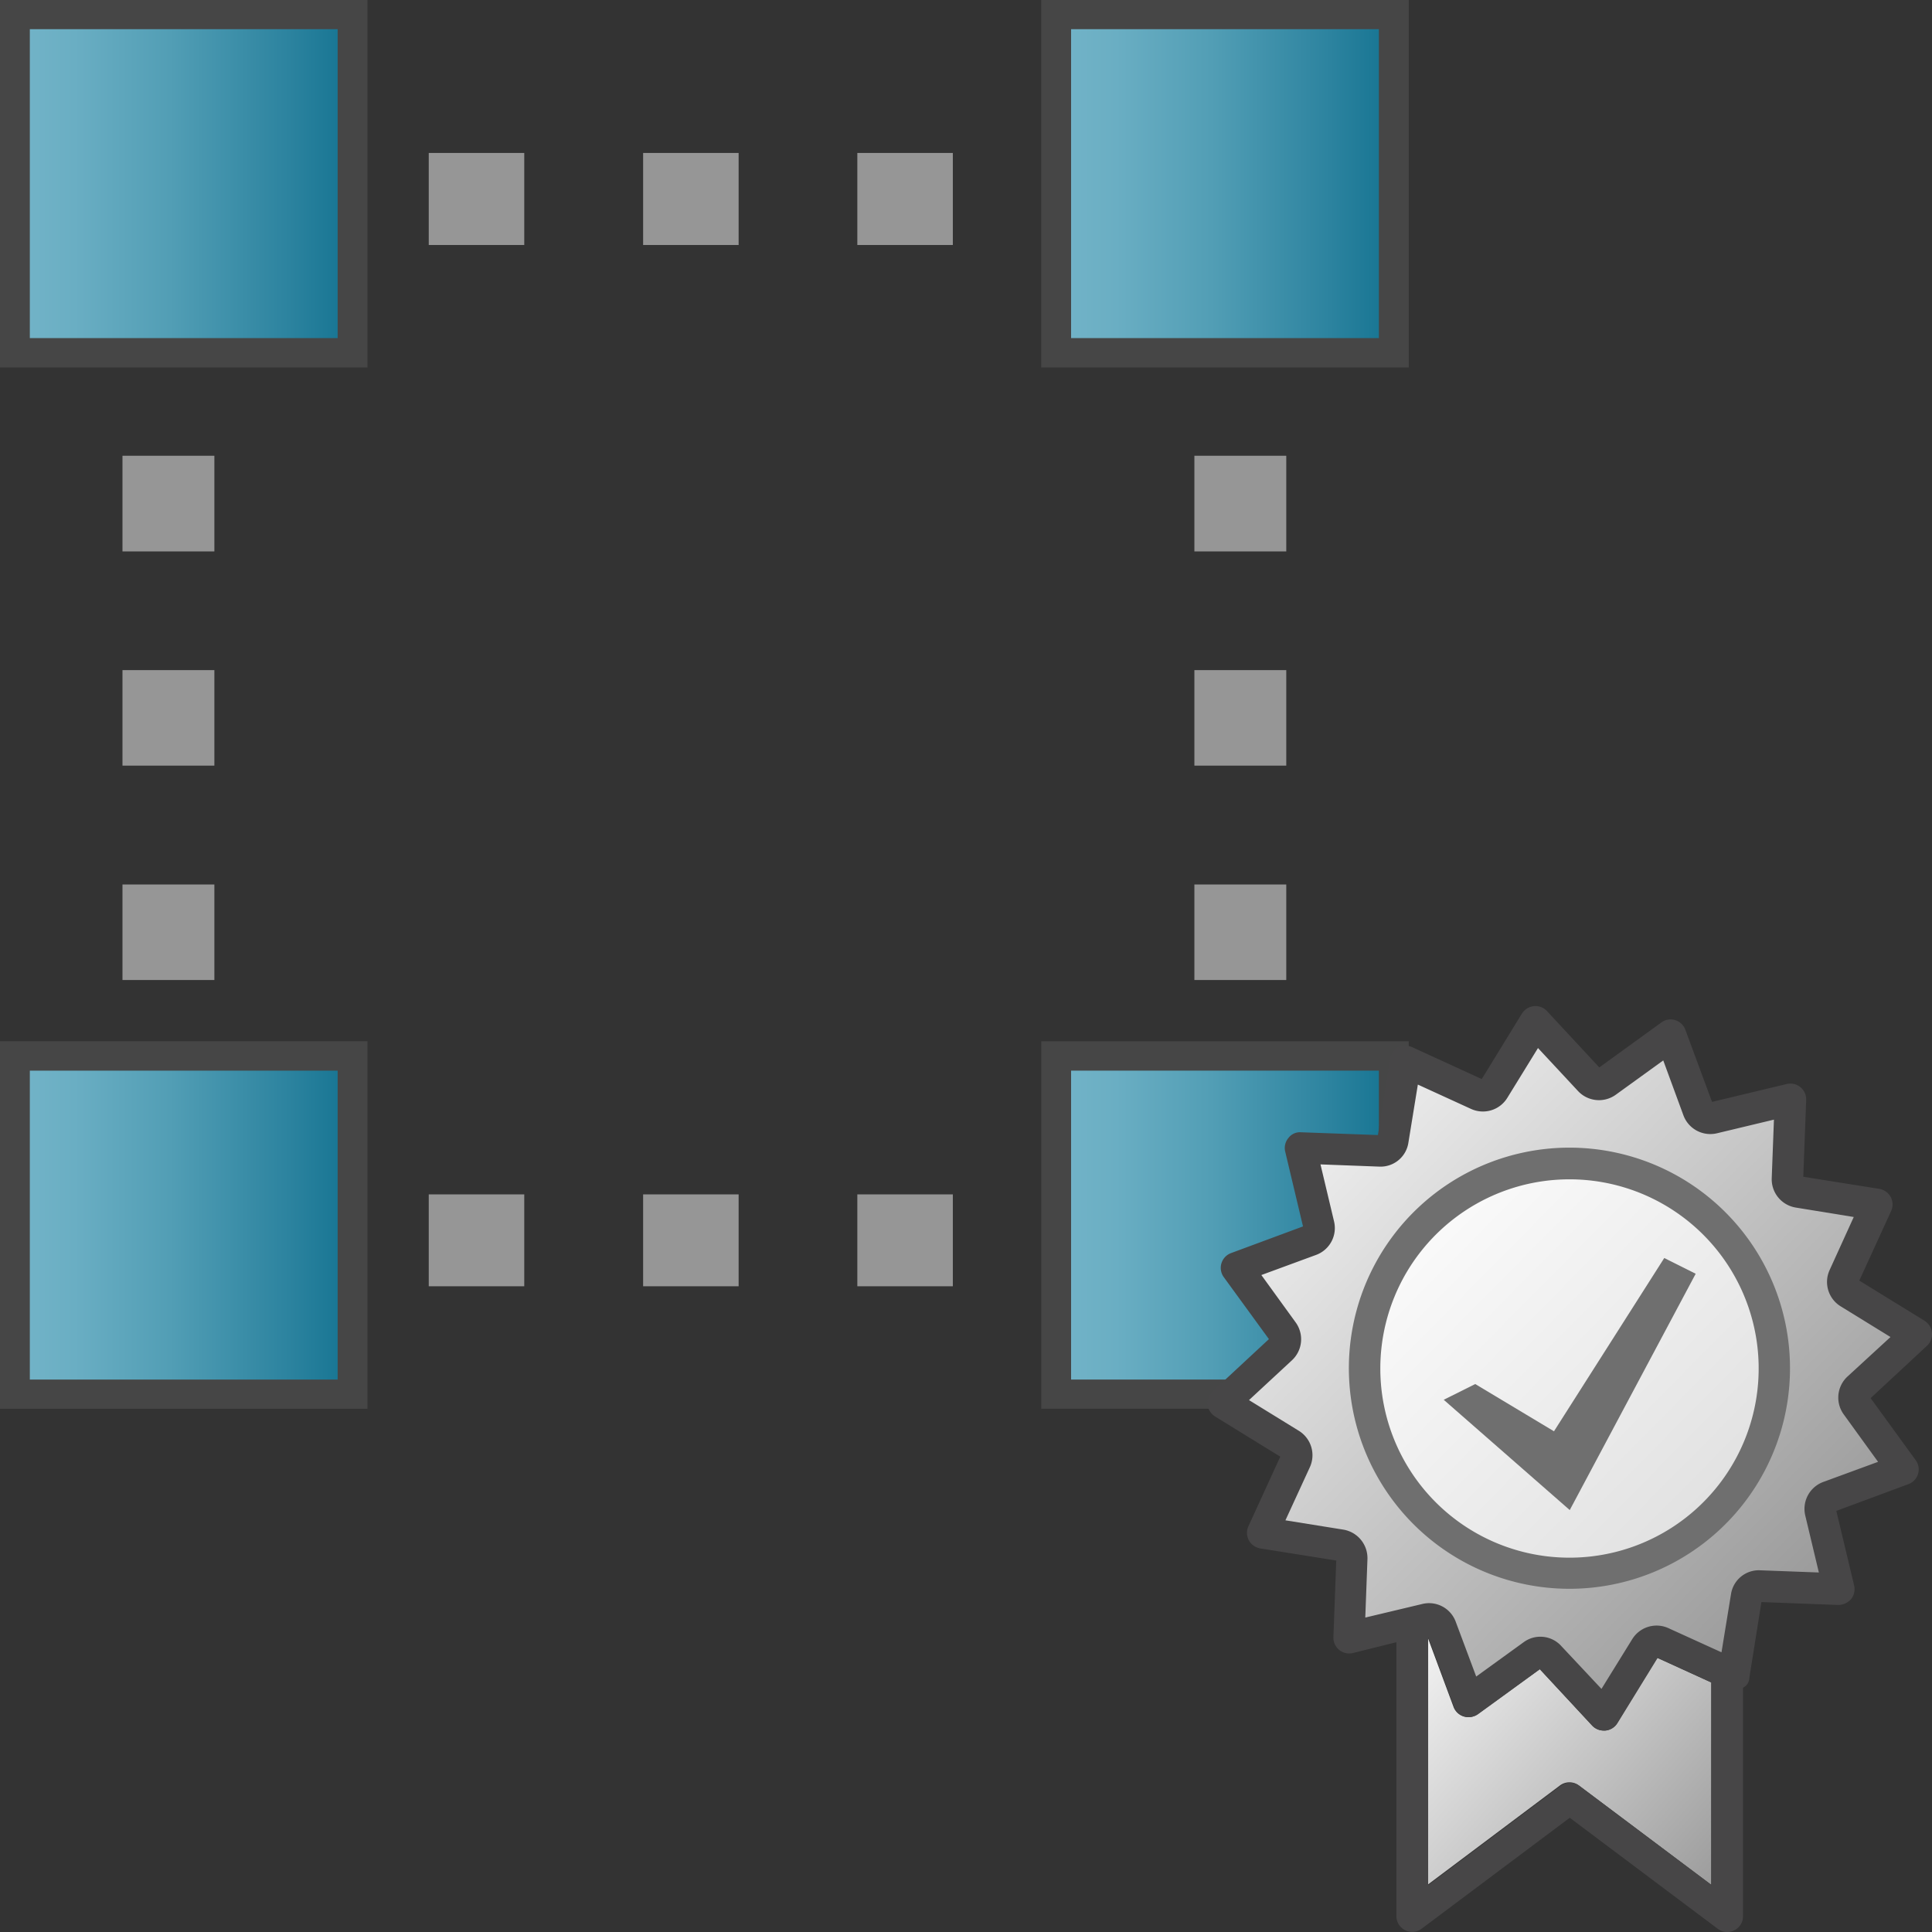 <svg id="Layer_1" data-name="Layer 1" xmlns="http://www.w3.org/2000/svg" xmlns:xlink="http://www.w3.org/1999/xlink" viewBox="0 0 48 48">
  <rect x="0" y="0" width="48" height="48" fill="#333333" stroke="none"/>
  <defs>
    <linearGradient id="linear-gradient" x1="89.801" y1="-107.6" x2="100.827" y2="-107.6" gradientTransform="matrix(0.761, 0, 0, -0.761, -67.957, -51.435)" gradientUnits="userSpaceOnUse">
      <stop offset="0" stop-color="#73b4c8"/>
      <stop offset="0.175" stop-color="#6aaec3"/>
      <stop offset="0.457" stop-color="#529eb5"/>
      <stop offset="0.809" stop-color="#2c839f"/>
      <stop offset="1" stop-color="#147391"/>
    </linearGradient>
    <linearGradient id="linear-gradient-2" x1="123.801" y1="-107.6" x2="134.827" y2="-107.6" xlink:href="#linear-gradient"/>
    <linearGradient id="linear-gradient-3" x1="123.801" y1="-73.601" x2="134.827" y2="-73.601" xlink:href="#linear-gradient"/>
    <linearGradient id="linear-gradient-4" x1="89.801" y1="-73.601" x2="100.827" y2="-73.601" xlink:href="#linear-gradient"/>
    <linearGradient id="linear-gradient-5" x1="105.692" y1="-73.809" x2="122.206" y2="-89.948" gradientTransform="matrix(0.783, 0, 0, -0.783, -50.574, -30.463)" gradientUnits="userSpaceOnUse">
      <stop offset="0" stop-color="#f2f2f2"/>
      <stop offset="1" stop-color="#999"/>
    </linearGradient>
    <linearGradient id="linear-gradient-6" x1="109.467" y1="885.878" x2="118.798" y2="894.095" gradientTransform="translate(-50.574 -652.546) scale(0.783)" xlink:href="#linear-gradient-5"/>
    <linearGradient id="linear-gradient-7" x1="108.058" y1="-76.054" x2="120.872" y2="-88.726" gradientTransform="matrix(0.783, 0, 0, -0.783, -50.574, -30.463)" gradientUnits="userSpaceOnUse">
      <stop offset="0" stop-color="#fff"/>
      <stop offset="1" stop-color="#dcdcdc"/>
    </linearGradient>
  </defs>
  <g id="g964">
    <path id="rect13" d="M.371,26.233H8.76v8.4H.371Z" fill="url(#linear-gradient)"/>
    <path id="path15" d="M9.13,35H0V25.87H9.13ZM.741,34.275H8.389V26.6H.741Z" fill="#464646"/>
    <path id="rect30" d="M26.24,26.233h8.389v8.4H26.24Z" fill="url(#linear-gradient-2)"/>
    <path id="path32" d="M35,35H25.87V25.87H35Zm-8.389-.725h7.647V26.6H26.611Z" fill="#464646"/>
    <path id="rect47" d="M26.24.363h8.389V8.768H26.24Z" fill="url(#linear-gradient-3)"/>
    <path id="path49" d="M35,9.13H25.87V0H35ZM26.611,8.4h7.647V.725H26.611Z" fill="#464646"/>
    <path id="rect64" d="M.371.363H8.76V8.768H.371Z" fill="url(#linear-gradient-4)"/>
    <path id="path66" d="M9.13,9.13H0V0H9.13ZM.741,8.4H8.389V.725H.741Z" fill="#464646"/>
    <path id="rect70" d="M10.652,3.8h2.373V6.087H10.652Z" fill="#969696"/>
    <path id="rect72" d="M15.978,3.8h2.373V6.087H15.978Z" fill="#969696"/>
    <path id="rect74" d="M21.3,3.8h2.373V6.087H21.3Z" fill="#969696"/>
    <path id="rect76" d="M10.652,29.674h2.373v2.283H10.652Z" fill="#969696"/>
    <path id="rect78" d="M15.978,29.674h2.373v2.283H15.978Z" fill="#969696"/>
    <path id="rect80" d="M21.3,29.674h2.373v2.283H21.3Z" fill="#969696"/>
    <path id="rect82" d="M3.043,11.323H5.326V13.7H3.043Z" fill="#969696"/>
    <path id="rect84" d="M3.043,16.649H5.326v2.373H3.043Z" fill="#969696"/>
    <path id="rect86" d="M3.043,21.975H5.326v2.373H3.043Z" fill="#969696"/>
    <path id="rect88" d="M29.674,11.323h2.283V13.7H29.674Z" fill="#969696"/>
    <path id="rect90" d="M29.674,16.649h2.283v2.373H29.674Z" fill="#969696"/>
    <path id="rect92" d="M29.674,21.975h2.283v2.373H29.674Z" fill="#969696"/>
    <path id="path28" d="M46.162,34.486a.321.321,0,0,0-.043.424l1.156,1.6-1.847.685a.321.321,0,0,0-.2.374l.458,1.917-1.97-.078a.313.313,0,0,0-.329.27l-.313,1.945-1.788-.815a.323.323,0,0,0-.407.123l-1.032,1.677-1.341-1.448a.318.318,0,0,0-.423-.042L36.487,42.27,35.8,40.423a.319.319,0,0,0-.376-.2l-1.916.457.074-1.969a.322.322,0,0,0-.27-.329l-1.946-.314.821-1.784a.321.321,0,0,0-.124-.408l-1.677-1.033L31.832,33.5a.319.319,0,0,0,.042-.423l-1.156-1.6,1.847-.685a.321.321,0,0,0,.2-.376l-.459-1.914,1.97.078a.32.32,0,0,0,.329-.27l.313-1.946,1.788.821a.322.322,0,0,0,.407-.124l1.033-1.677,1.341,1.444a.32.32,0,0,0,.423.042l1.6-1.155.685,1.847a.319.319,0,0,0,.375.2l1.917-.458-.074,1.97a.322.322,0,0,0,.27.329l1.946.313-.82,1.787a.32.32,0,0,0,.123.407l1.677,1.032Z" fill="url(#linear-gradient-5)"/>
    <g id="g34-7">
      <path id="path30" d="M40.179,42.81a.389.389,0,0,1-.3.185h-.038a.394.394,0,0,1-.287-.125l-1.3-1.4-1.544,1.119a.4.4,0,0,1-.343.057.392.392,0,0,1-.253-.235l-.645-1.736v6.151l3.288-2.467a.393.393,0,0,1,.47,0l3.287,2.467V41.8l-1.341-.611Z" fill="url(#linear-gradient-6)"/>
      <path id="path32-4" d="M34.693,40.8v6.806a.392.392,0,0,0,.626.313L39,45.162l3.679,2.76a.392.392,0,0,0,.548-.079.387.387,0,0,0,.078-.234V41.931c-.016.012.018-.01,0,0a.281.281,0,0,0,.157-.245l.3-1.883,1.908.072a.434.434,0,0,0,.318-.143.4.4,0,0,0,.078-.339l-.443-1.855,1.789-.664a.391.391,0,0,0,.235-.5v0a.38.38,0,0,0-.05-.093l-1.122-1.545,1.4-1.3a.391.391,0,0,0,.022-.553h0a.459.459,0,0,0-.079-.067l-1.624-1,.792-1.732a.391.391,0,0,0-.2-.518.337.337,0,0,0-.1-.03l-1.884-.3.072-1.908a.392.392,0,0,0-.376-.406.385.385,0,0,0-.107.01l-1.856.444-.662-1.79a.392.392,0,0,0-.5-.236h0a.4.4,0,0,0-.093.05l-1.546,1.12-1.3-1.4a.392.392,0,0,0-.553-.02h0a.384.384,0,0,0-.067.078l-1,1.631-1.732-.794a.391.391,0,0,0-.518.2.412.412,0,0,0-.03.1l-.3,1.885-1.907-.069a.362.362,0,0,0-.318.143.388.388,0,0,0-.078.339l.442,1.857-1.789.663a.391.391,0,0,0-.231.5.375.375,0,0,0,.05.095l1.123,1.542-1.4,1.3a.391.391,0,0,0-.02.553h0a.384.384,0,0,0,.078.067l1.624,1-.793,1.733a.391.391,0,0,0,.2.518.435.435,0,0,0,.1.03l1.884.3-.071,1.907a.393.393,0,0,0,.482.392m8.917,5.768-3.287-2.467a.393.393,0,0,0-.47,0l-3.288,2.467V40.675l.645,1.735a.39.39,0,0,0,.253.235.4.4,0,0,0,.343-.057L38.26,41.47l1.3,1.4a.39.39,0,0,0,.287.125h.038a.391.391,0,0,0,.3-.184l1-1.624,1.341.616ZM45.9,34.2a.712.712,0,0,0-.094.939l.854,1.18-1.362.5a.713.713,0,0,0-.447.833l.338,1.416-1.445-.054a.7.7,0,0,0-.739.6l-.235,1.437-1.318-.6a.711.711,0,0,0-.9.274l-.764,1.235L38.794,40.9a.7.7,0,0,0-.939-.1l-1.179.853L36.17,40.3a.706.706,0,0,0-.836-.449l-1.414.337.054-1.456a.718.718,0,0,0-.6-.729l-1.438-.231.607-1.32a.713.713,0,0,0-.275-.905l-1.237-.762,1.067-.989a.713.713,0,0,0,.094-.939l-.854-1.179,1.36-.5a.711.711,0,0,0,.446-.833l-.337-1.416,1.455.055a.7.7,0,0,0,.73-.6l.234-1.438,1.322.605a.711.711,0,0,0,.9-.274l.763-1.239.994,1.068a.712.712,0,0,0,.939.092l1.179-.852.5,1.361a.713.713,0,0,0,.835.449l1.415-.339-.055,1.457a.713.713,0,0,0,.6.728l1.438.234-.6,1.319a.711.711,0,0,0,.274.9l1.239.763Z" fill="#474647"/>
    </g>
    <g id="g40">
      <path id="path36" d="M40.944,38.7a5.088,5.088,0,1,1,2.749-6.65h0A5.089,5.089,0,0,1,40.944,38.7Z" fill="url(#linear-gradient-7)"/>
      <path id="path38" d="M39,39.473a5.48,5.48,0,1,1,2.089-.417A5.478,5.478,0,0,1,39,39.473ZM38.99,29.3A4.7,4.7,0,1,0,40.8,38.339h0A4.7,4.7,0,0,0,38.99,29.3Z" fill="#6f6f6f"/>
    </g>
    <path id="polygon42" d="M42.129,31.646,39,37.517l-3.131-2.74.783-.391,1.956,1.174,2.74-4.305Z" fill="#6f6f6f"/>
  </g>
</svg>
